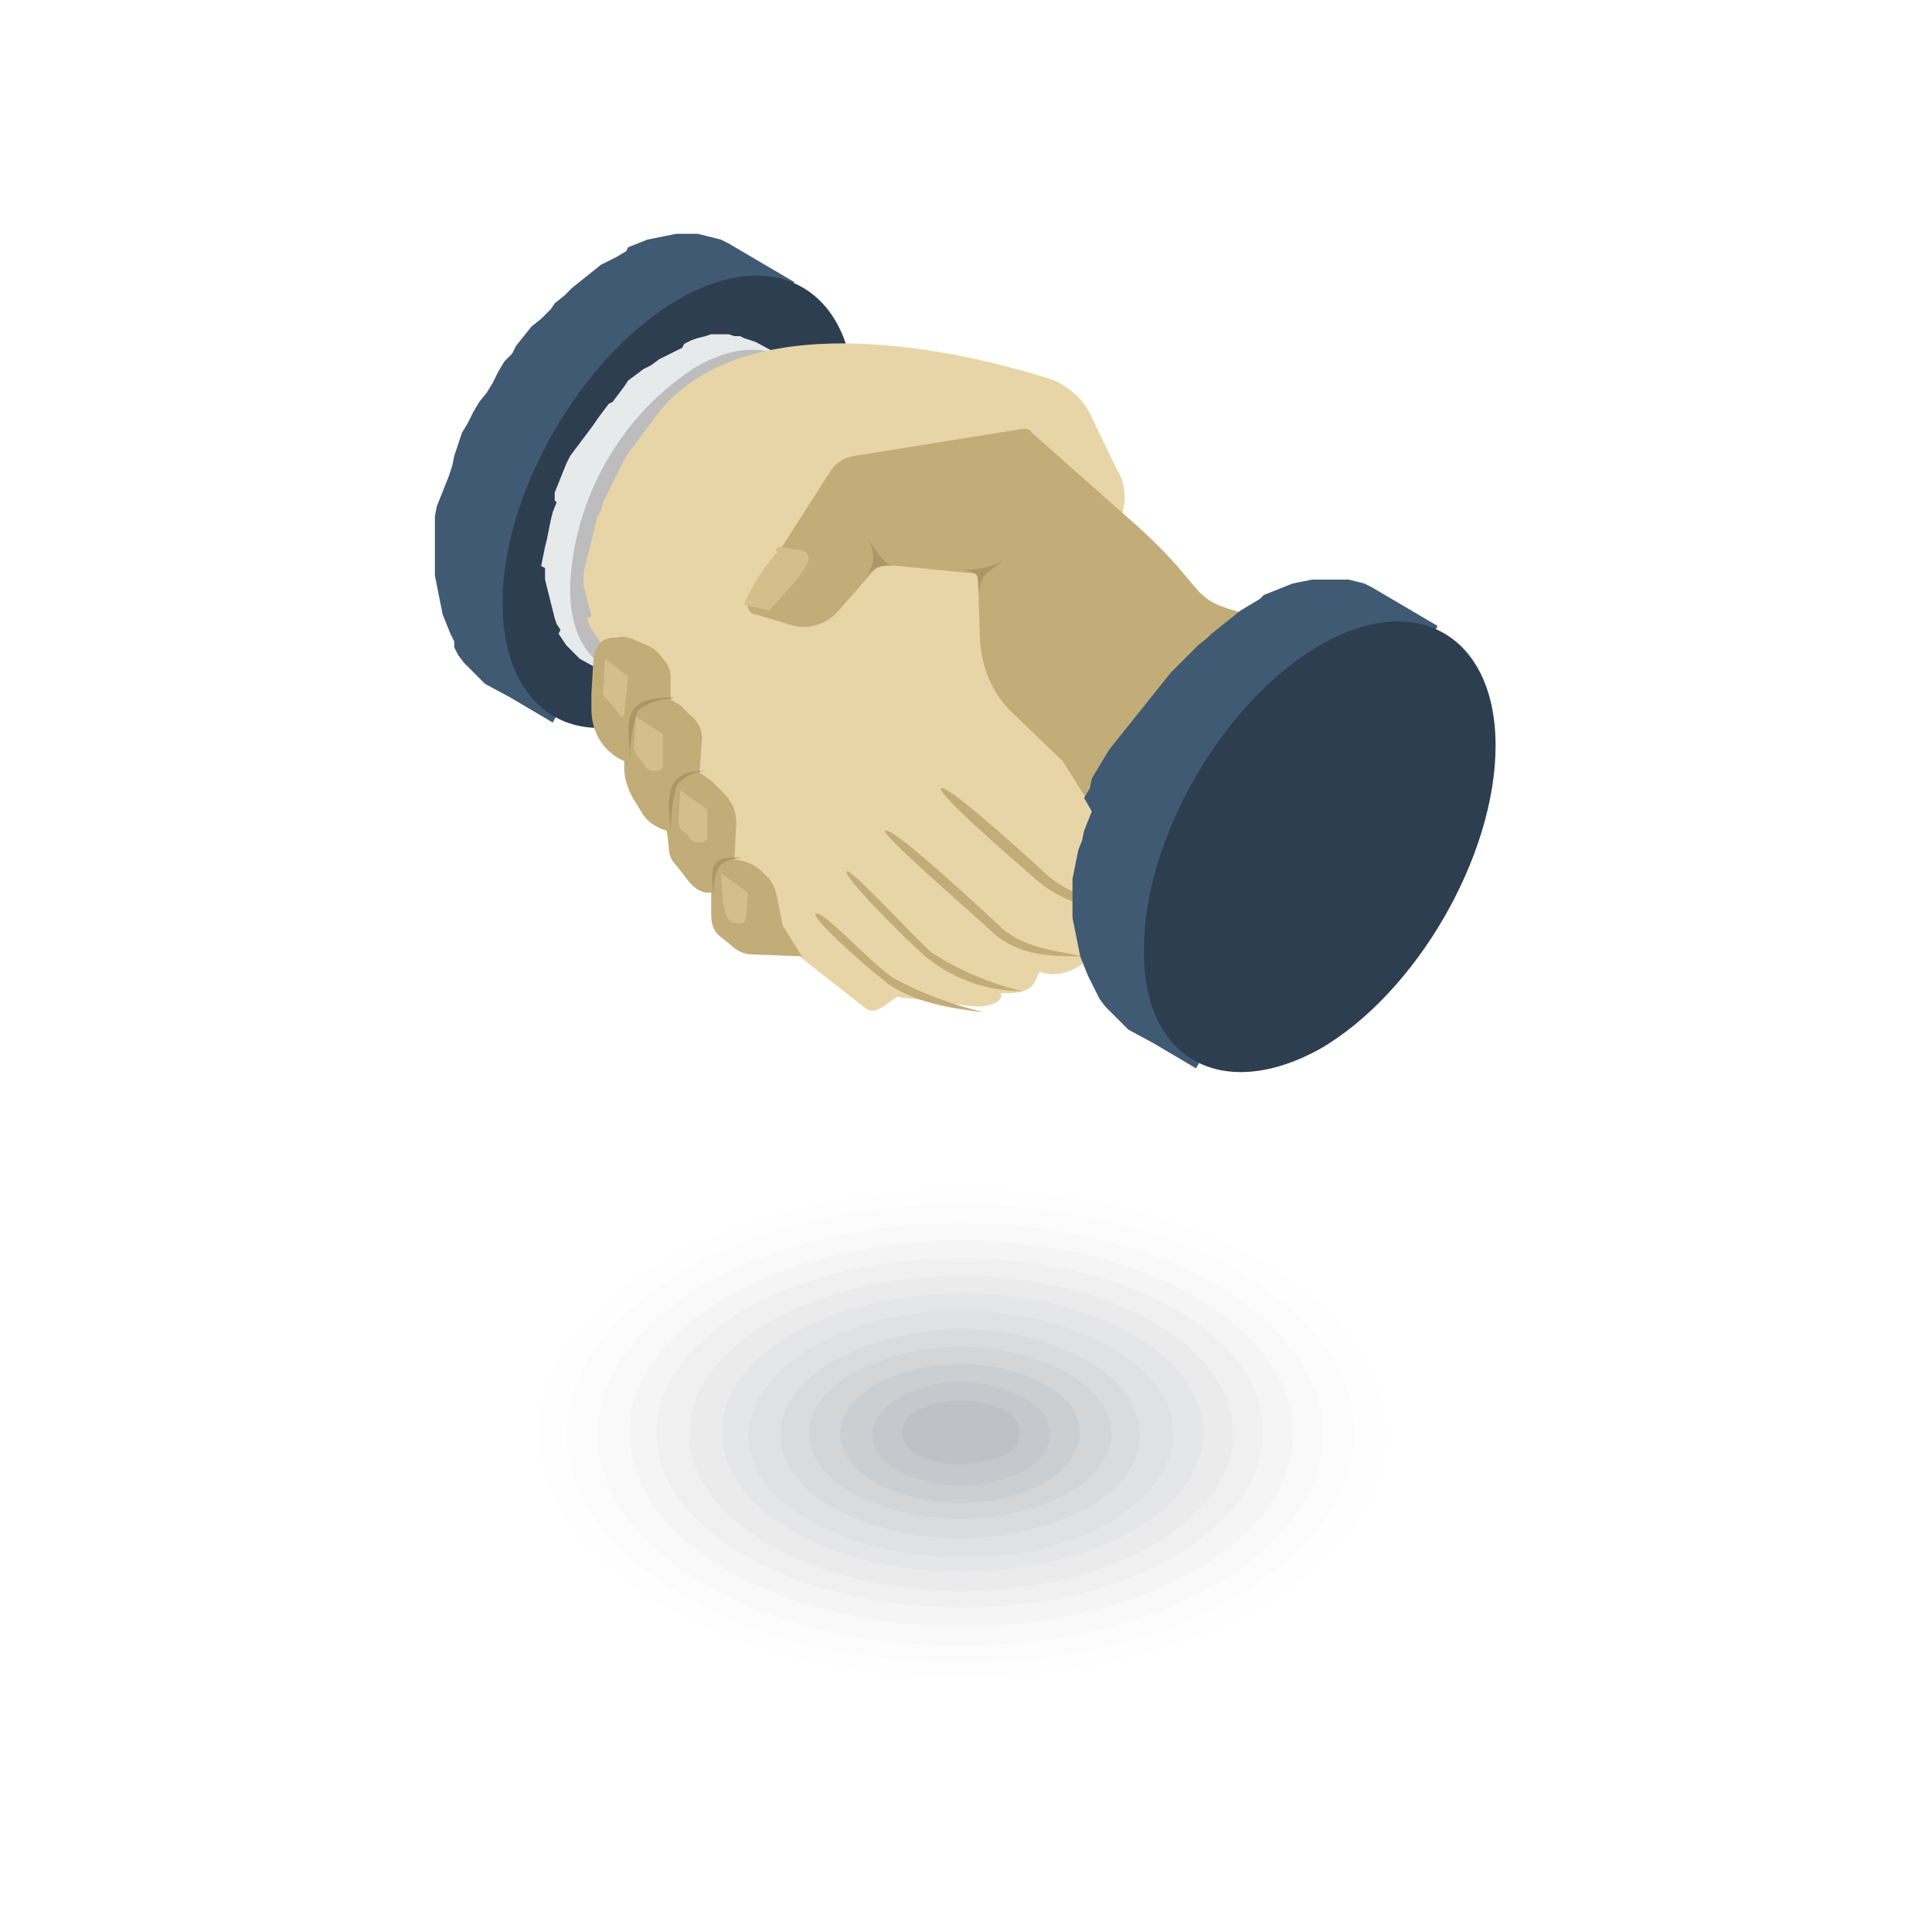 <?xml version="1.0" encoding="utf-8"?>
<!-- Generator: Adobe Illustrator 22.1.0, SVG Export Plug-In . SVG Version: 6.00 Build 0)  -->
<svg version="1.1" id="Layer_1" xmlns="http://www.w3.org/2000/svg" xmlns:xlink="http://www.w3.org/1999/xlink" x="0px" y="0px"
	 viewBox="0 0 100 100" style="enable-background:new 0 0 100 100;" xml:space="preserve">
<style type="text/css">
	.st0{fill:#415A73;}
	.st1{fill:#2C3E50;}
	.st2{fill:#E6EAEB;}
	.st3{fill:#BDBDBD;}
	.st4{fill:#E8D5A7;}
	.st5{fill:#C2AC78;}
	.st6{fill:#D4BE8C;}
	.st7{fill:#AB9667;}
	.st8{opacity:3.000000e-03;fill:#040507;enable-background:new    ;}
	.st9{opacity:7.000000e-03;fill:#080A0D;enable-background:new    ;}
	.st10{opacity:1.000000e-02;fill:#0B0E14;enable-background:new    ;}
	.st11{opacity:1.300000e-02;fill:#0F131B;enable-background:new    ;}
	.st12{opacity:1.700000e-02;fill:#131822;enable-background:new    ;}
	.st13{opacity:2.000000e-02;fill:#171D29;enable-background:new    ;}
	.st14{opacity:2.300000e-02;fill:#1B2230;enable-background:new    ;}
	.st15{opacity:2.700000e-02;fill:#1F2737;enable-background:new    ;}
	.st16{opacity:3.000000e-02;fill:#232C3F;enable-background:new    ;}
	.st17{opacity:3.300000e-02;fill:#273246;enable-background:new    ;}
	.st18{opacity:3.700000e-02;fill:#2B374D;enable-background:new    ;}
	.st19{opacity:4.000000e-02;fill:#2F3C54;enable-background:new    ;}
	.st20{opacity:4.300000e-02;fill:#34415C;enable-background:new    ;}
	.st21{opacity:4.700000e-02;fill:#384763;enable-background:new    ;}
</style>
<g>
	<g id="Group_2400" transform="translate(937.063 483.387)">
		<g id="Group_2399" transform="translate(5.848 4.613)">
			<path id="Path_4537" class="st0" d="M-901.8-473.4l-3.4-2l-0.4-0.2l-0.4-0.1l-0.4-0.1l-0.4-0.1h-0.5h-0.6l-0.5,0.1l-0.5,0.1
				l-0.5,0.1l-0.5,0.2l-0.5,0.2l-0.1,0.2l-0.5,0.3l-0.4,0.2l-0.4,0.2l-0.5,0.4l-0.5,0.4l-0.5,0.4l-0.4,0.4l-0.5,0.4l-0.2,0.3
				l-0.5,0.5l-0.5,0.4l-0.4,0.5l-0.4,0.5l-0.2,0.4l-0.4,0.4l-0.3,0.5l-0.3,0.6l-0.3,0.5l-0.4,0.5l-0.3,0.5l-0.3,0.6l-0.3,0.5
				l-0.2,0.6l-0.2,0.6l-0.1,0.5l-0.2,0.6l-0.2,0.5l-0.2,0.5l-0.2,0.5l-0.1,0.5v0.8v0.6v0.6v1.1l0.1,0.5l0.1,0.5l0.1,0.5l0.1,0.5
				l0.2,0.5l0.2,0.5l0.2,0.4v0.3l0.2,0.4l0.3,0.4l0.3,0.3l0.2,0.2l0.3,0.3l0.3,0.3l1.3,0.7l2.2,1.3L-901.8-473.4z M-902.1-473.5
				L-902.1-473.5L-902.1-473.5C-902-473.5-902-473.5-902.1-473.5L-902.1-473.5z"/>
			<path id="Path_4538" class="st1" d="M-907.8-451.6c5-2.9,9.1-10,9.1-15.7c0-5.7-4.1-8.1-9.1-5.2s-9.1,10-9.1,15.7
				C-916.9-451.1-912.9-448.6-907.8-451.6z"/>
			<path id="Path_4539" class="st2" d="M-902.5-469.6l-1.3-0.7l-0.3-0.1l-0.3-0.1l-0.2-0.1h-0.3l-0.3-0.1h-0.5h-0.4l-0.3,0.1
				l-0.4,0.1l-0.3,0.1l-0.4,0.2l-0.1,0.2l-0.4,0.2l-0.4,0.2l-0.4,0.2l-0.4,0.3l-0.2,0.1l-0.2,0.1l-0.4,0.3l-0.4,0.3l-0.2,0.3
				l-0.3,0.4l-0.3,0.4l-0.2,0.1l-0.3,0.4l-0.3,0.4l-0.2,0.3l-0.3,0.4l-0.3,0.4l-0.3,0.4l-0.3,0.4l-0.2,0.4l-0.2,0.5l-0.2,0.5
				l-0.2,0.5v0.4l0.1,0.1l-0.2,0.5l-0.1,0.4l-0.1,0.5l-0.1,0.5l-0.1,0.4l-0.1,0.5l-0.1,0.5l0.2,0.1v0.6l0.1,0.4l0.1,0.4l0.1,0.4
				l0.1,0.4l0.1,0.4l0.1,0.3l0.2,0.3l-0.1,0.2l0.2,0.3l0.2,0.3l0.2,0.2l0.2,0.2l0.2,0.2l0.1,0.1l0.9,0.5l0.4,0.2
				c1.2,0.8,2.1,1.3,4.9-0.4c2.8-1.6,6.5-8.1,6.5-11.3C-900.4-468.5-901.2-469-902.5-469.6L-902.5-469.6z"/>
			<path id="Path_4540" class="st3" d="M-906.9-453.9c3.9-2.5,6.2-6.8,6.5-11.3c0-4.2-2.9-5.9-6.5-3.8c-3.9,2.5-6.3,6.8-6.5,11.3
				C-913.5-453.5-910.6-451.9-906.9-453.9z"/>
			<path id="Path_4541" class="st4" d="M-898.1-435.8l-5.6-4.4l-7.2-13.7l-0.2-0.2l-0.3-0.2l-0.2-0.2l-0.2-0.2l-0.2-0.3l-0.2-0.3
				l-0.2-0.3l-0.1-0.3v-0.1l0.2-0.1l-0.1-0.4l-0.1-0.4l-0.1-0.4l-0.1-0.4v-0.7l0.1-0.4l0.1-0.4l0.1-0.4l0.1-0.4l0.1-0.4l0.1-0.4
				l0.1-0.4l0.2-0.4l0.1-0.4l0.2-0.4l0.2-0.4l0.2-0.4l0.2-0.4l0.2-0.4l0.2-0.4l0.3-0.4l0.3-0.4l0.3-0.4l0.3-0.4l0.3-0.4l0.3-0.4
				c4.4-5.2,14.4-3.4,20.1-1.6c0.9,0.3,1.7,1,2.1,1.8l1.4,2.9c0.4,0.6,0.5,1.4,0.3,2.2l-1.1,5l6.2,13.6l-6.3,3.5
				c0.2,0.5-1.4,2.3-3.1,1.7c-0.3,0.4-0.1,1.2-2,1.1c0.1,0.4-0.4,0.7-1.3,0.7l-4.1-0.5C-897.5-435.6-897.8-435.6-898.1-435.8z"/>
			<path id="Path_4542" class="st5" d="M-881.6-441.5l-3.6-2.8l-2.7-4.3l-2.5-2.4c-1.2-1.1-1.8-2.6-1.8-4.3l-0.1-3l-5.1-0.5
				l-2.1,2.4c-0.5,0.6-1.4,1-2.3,0.8l-2-0.6c-0.2,0-0.4-0.2-0.4-0.4c-0.1-0.2,0-0.4,0.1-0.5l4.1-6.4c0.3-0.5,0.7-0.8,1.3-0.9
				l8.7-1.4c0.2,0,0.4,0,0.5,0.2l5.2,4.6c4.5,4,2.4,4,6.9,5c1.4,0.4,2.8,0.9,4.2,1.4c3.2,6.3-1.5,10.9-6.2,12.3
				C-879.5-442.1-881.2-441.4-881.6-441.5z"/>
			<path id="Path_4543" class="st5" d="M-890-436.7c-1.8,0-3.5-0.6-4.9-1.7c-1.4-1.2-4.4-4.3-4.2-4.5c0.2-0.2,3.1,3,4.4,4.2
				C-893.3-437.8-891.7-437.1-890-436.7z"/>
			<path id="Path_4544" class="st5" d="M-886.9-438.5c-1.6,0-3.3,0-4.7-1.3c-1.4-1.3-5.7-5-5.5-5.2c0.3-0.3,4.6,3.7,5.9,4.9
				C-890-438.9-888.2-438.8-886.9-438.5z"/>
			<path id="Path_4545" class="st5" d="M-883-440.4c-2.1-0.3-4.4-0.5-6.2-2c-1.6-1.4-5.2-4.5-5-4.8c0.2-0.3,4.1,3.2,5.5,4.5
				C-887.2-441.4-884.8-441-883-440.4z"/>
			<path id="Path_4546" class="st5" d="M-892-435.6c-1.6-0.2-3.7-0.5-5.1-1.6c-1.4-1.1-3.8-3.3-3.6-3.5c0.3-0.3,2.8,2.5,4,3.3
				C-895.3-436.6-893.6-436-892-435.6z"/>
			<path id="Path_4547" class="st0" d="M-868.5-455.6l-3.4-2l-0.4-0.2l-0.4-0.1l-0.4-0.1h-0.3h-0.4h-0.8h-0.4l-0.5,0.1l-0.5,0.1
				l-0.5,0.2l-0.5,0.2l-0.5,0.2l-0.2,0.2l-0.5,0.3l-0.5,0.3l-0.5,0.4l-0.5,0.4l-0.5,0.4l-0.2,0.2l-0.5,0.4l-0.5,0.5l-0.5,0.5
				l-0.4,0.4l-0.4,0.5l-0.4,0.5l-0.4,0.5l-0.4,0.5l-0.4,0.5l-0.4,0.5l-0.4,0.5l-0.4,0.5l-0.3,0.5l-0.3,0.5l-0.3,0.5l-0.1,0.5
				l-0.3,0.5l0.4,0.7l-0.2,0.5l-0.2,0.5l-0.1,0.5l-0.2,0.5l-0.1,0.5l-0.1,0.5l-0.1,0.5v0.9v1.1l0.1,0.5l0.1,0.5l0.1,0.5l0.1,0.5
				l0.2,0.5l0.2,0.5l0.2,0.4l0.2,0.4l0.2,0.4l0.3,0.4l0.3,0.3l0.3,0.3l0.3,0.3l0.3,0.3l1.3,0.7l2.2,1.3L-868.5-455.6L-868.5-455.6z
				 M-868.9-455.7L-868.9-455.7L-868.9-455.7L-868.9-455.7z"/>
			<path id="Path_4548" class="st1" d="M-874.6-433.7c5-2.9,9.1-10,9.1-15.7c0-5.7-4.1-8.1-9.1-5.2s-9.1,10-9.1,15.7
				C-883.8-433.2-879.7-430.9-874.6-433.7z"/>
			<path id="Path_4549" class="st5" d="M-901.4-438.5l-2.6-0.1c-0.4,0-0.8-0.2-1.1-0.5l-0.5-0.4c-0.4-0.3-0.5-0.7-0.5-1.2v-1.1h-0.3
				c-0.4-0.1-0.6-0.3-0.8-0.5l-0.7-0.9c-0.3-0.3-0.4-0.6-0.4-1l-0.1-0.8l-0.3-0.1c-0.4-0.2-0.7-0.4-0.9-0.7l-0.5-0.8
				c-0.3-0.5-0.5-1.1-0.5-1.6v-0.4c-1.1-0.5-1.7-1.5-1.7-2.7v-0.8l0.1-1.7c0.1-0.9,0.5-1.2,1.2-1.2c0.4-0.1,0.7,0,1.1,0.2l0.5,0.2
				c0.4,0.2,0.6,0.4,0.8,0.7c0.3,0.3,0.4,0.6,0.4,1v1.1l0.5,0.3l0.5,0.5c0.5,0.4,0.7,0.9,0.6,1.5l-0.1,1.5c0.3,0.2,0.5,0.3,0.7,0.5
				l0.5,0.5c0.5,0.5,0.7,1,0.7,1.6l-0.1,1.9c0.5,0,1.2,0.3,1.5,0.7c0.4,0.3,0.6,0.7,0.7,1.2l0.3,1.5L-901.4-438.5z"/>
			<path id="Path_4550" class="st6" d="M-911.6-453.9l1.2,0.9l-0.2,2c0,0.1-0.1,0.1-0.1,0.1s-0.2-0.1-0.2-0.2l-0.5-0.6
				c-0.2-0.2-0.4-0.4-0.3-0.5L-911.6-453.9L-911.6-453.9z"/>
			<path id="Path_4551" class="st6" d="M-910-450.9l1.4,0.9v1.7c0,0.1,0,0.1-0.1,0.1c-0.1,0.1-0.1,0.1-0.1,0.1h-0.2
				c-0.3,0-0.5-0.1-0.6-0.4l-0.2-0.2c-0.2-0.2-0.2-0.4-0.3-0.6L-910-450.9z"/>
			<path id="Path_4552" class="st6" d="M-907.7-447.1l1.4,1v1.5c0,0.1,0,0.1-0.1,0.1c-0.1,0.1-0.1,0.1-0.1,0.1h-0.2
				c-0.3,0-0.5-0.1-0.6-0.4l-0.3-0.2c-0.1-0.1-0.2-0.3-0.2-0.5L-907.7-447.1L-907.7-447.1z"/>
			<path id="Path_4553" class="st6" d="M-905.6-442.8l1.4,1l-0.1,1.4c0,0.1-0.1,0.1-0.2,0.2h-0.2c-0.3,0-0.5-0.1-0.6-0.4l0,0
				c-0.1-0.3-0.2-0.5-0.2-0.9L-905.6-442.8z"/>
			<path id="Path_4554" class="st7" d="M-908-451.9c-0.3,0.1-0.5,0.1-0.6,0.1c-0.5,0.1-1,0.3-1.3,0.6c-0.3,0.8-0.4,1.7-0.4,2.5
				C-910.4-450.8-910.8-451.9-908-451.9z"/>
			<path id="Path_4555" class="st6" d="M-902.5-459.7l1.1,0.2c0.1,0,0.2,0.1,0.3,0.2c0.4,0.5-1.6,2.4-2,2.9l-1.3-0.3
				c0.4-1,1-1.9,1.7-2.7C-902.8-459.6-902.7-459.7-902.5-459.7z"/>
			<path id="Path_4556" class="st7" d="M-906.3-448.1c-0.6,0-1.3,0.3-1.6,0.8c-0.2,0.7-0.3,1.5-0.3,2.4
				C-908.3-446.5-908.7-448.2-906.3-448.1z"/>
			<path id="Path_4557" class="st7" d="M-904.5-443.6c-1.4,0.1-1.4,0.7-1.5,2C-906.1-443.2-906.2-443.7-904.5-443.6z"/>
			<path id="Path_4558" class="st7" d="M-898-460.1c0.4,0.6,0.4,1.4-0.1,1.9c0.4-0.4,0.9-0.6,1.4-0.5
				C-897.3-458.9-897.6-459.6-898-460.1z"/>
			<path id="Path_4559" class="st7" d="M-891-459c-0.6,0.4-1.4,0.5-2.1,0.5c1.1,0.1,0.7,0.5,0.9,1.2
				C-892.3-458.3-891.5-458.5-891-459z"/>
		</g>
	</g>
	<g id="Group_2436" transform="translate(947 541.447)">
		<path id="Path_4484_1_" class="st8" d="M-880.6-476.8c9.2,5.3,9.2,13.9,0,19.2c-9.2,5.3-24.1,5.3-33.3,0c-9.2-5.3-9.2-13.9,0-19.2
			C-904.7-482.1-889.8-482.2-880.6-476.8z"/>
		<path id="Path_4485_1_" class="st9" d="M-881.7-476.2c8.6,5,8.6,13,0,17.9c-8.6,4.9-22.4,5-31,0c-8.6-5-8.6-13,0-17.9
			C-904.1-481.1-890.3-481.2-881.7-476.2z"/>
		<path id="Path_4486_1_" class="st10" d="M-882.9-475.6c8,4.6,8,12,0,16.7c-8,4.7-20.9,4.6-28.8,0c-7.9-4.6-8-12,0-16.7
			S-890.8-480.2-882.9-475.6z"/>
		<path id="Path_4487_1_" class="st11" d="M-884-474.9c7.3,4.3,7.3,11.1,0,15.4c-7.3,4.3-19.3,4.3-26.6,0c-7.3-4.3-7.3-11.1,0-15.4
			C-903.3-479.2-891.3-479.2-884-474.9z"/>
		<path id="Path_4488_1_" class="st12" d="M-885.1-474.3c6.7,3.9,6.7,10.2,0,14.1s-17.6,3.9-24.3,0c-6.7-3.9-6.7-10.2,0-14.1
			C-902.7-478.2-891.8-478.2-885.1-474.3z"/>
		<path id="Path_4489_1_" class="st13" d="M-886.2-473.7c6.1,3.5,6.1,9.2,0,12.8c-6.1,3.6-16,3.5-22.2,0c-6.2-3.5-6.1-9.2,0-12.8
			C-902.3-477.2-892.3-477.2-886.2-473.7z"/>
		<path id="Path_4490_1_" class="st14" d="M-887.3-473c5.5,3.2,5.5,8.3,0,11.5c-5.5,3.2-14.4,3.2-19.9,0c-5.5-3.2-5.5-8.3,0-11.5
			C-901.7-476.2-892.8-476.2-887.3-473z"/>
		<path id="Path_4491_1_" class="st15" d="M-888.4-472.4c4.9,2.8,4.9,7.4,0,10.2c-4.9,2.8-12.8,2.8-17.6,0s-4.9-7.4,0-10.2
			C-901.1-475.2-893.3-475.2-888.4-472.4z"/>
		<path id="Path_4492_1_" class="st16" d="M-889.5-471.7c4.3,2.4,4.3,6.4,0,9s-11.1,2.4-15.5,0c-4.4-2.4-4.3-6.4,0-9
			S-893.8-474.2-889.5-471.7z"/>
		<path id="Path_4493_1_" class="st17" d="M-890.7-471c3.6,2.1,3.6,5.5,0,7.6c-4.2,2.1-9.1,2.1-13.2,0c-3.6-2.1-3.6-5.5,0-7.6
			C-899.7-473.2-894.8-473.2-890.7-471z"/>
		<path id="Path_4494_1_" class="st18" d="M-891.8-470.4c3.1,1.7,3.1,4.6,0,6.3c-3.4,1.7-7.5,1.7-11,0c-3.1-1.7-3.1-4.6,0-6.3
			C-899.3-472.2-895.2-472.2-891.8-470.4z"/>
		<path id="Path_4495_1_" class="st19" d="M-892.9-469.8c2.4,1.4,2.4,3.6,0,5.1c-2.7,1.4-6,1.4-8.8,0c-2.4-1.4-2.4-3.6,0-5.1
			C-898.9-471.2-895.6-471.2-892.9-469.8z"/>
		<path id="Path_4496_1_" class="st20" d="M-894-469.1c1.8,1,1.8,2.7,0,3.8c-2.1,1-4.4,1-6.5,0c-1.8-1-1.8-2.7,0-3.8
			C-898.5-470.2-896.1-470.2-894-469.1z"/>
		<path id="Path_4497_1_" class="st21" d="M-895.1-468.5c0.7,0.3,1.1,1,0.8,1.6c-0.1,0.4-0.5,0.7-0.8,0.8c-1.4,0.6-3,0.6-4.3,0
			c-0.7-0.3-1.1-1-0.8-1.6c0.1-0.4,0.5-0.7,0.8-0.8C-898.1-469.1-896.5-469.1-895.1-468.5z"/>
	</g>
</g>
</svg>
